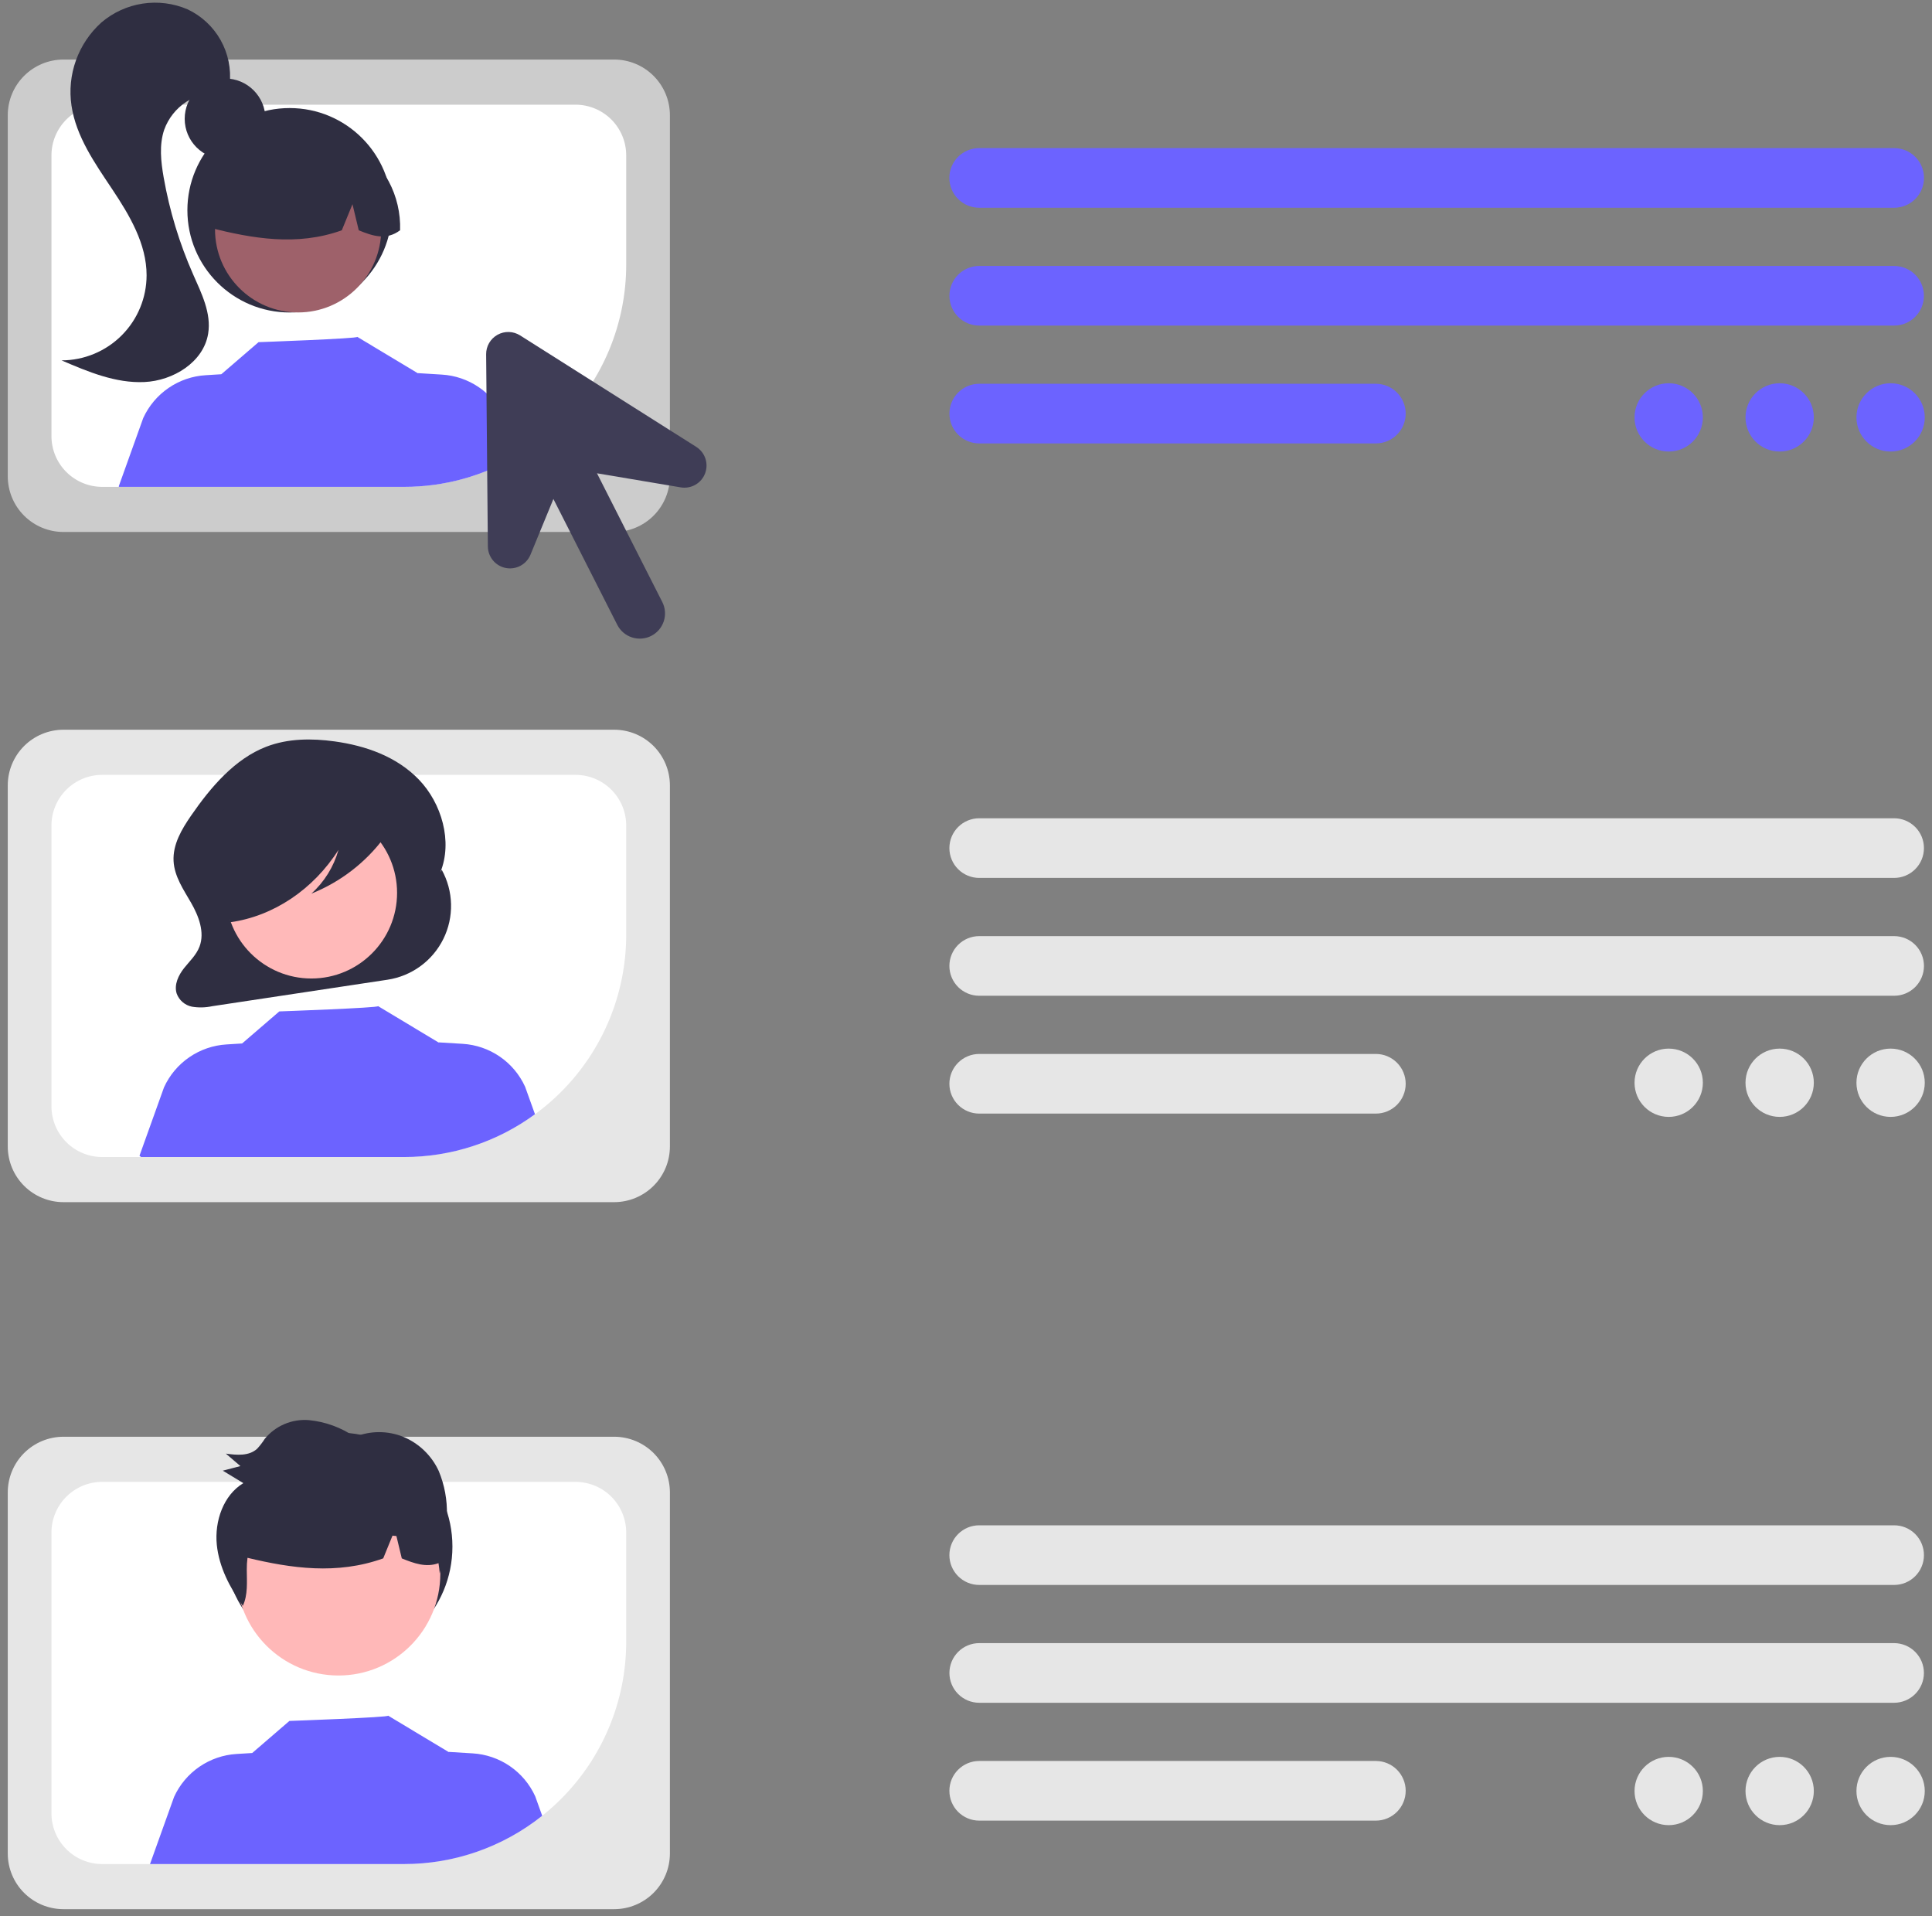 <svg width="120" height="119" viewBox="0 0 120 119" fill="none" xmlns="http://www.w3.org/2000/svg">
<rect x="0" y="0" width="120" height="119" fill="#808080" stroke="none"/>
<g clip-path="url(#clip0_32_770)">
<path d="M117.647 12.902H60.821C60.578 12.902 60.337 12.854 60.111 12.762C59.886 12.669 59.682 12.532 59.509 12.36C59.337 12.188 59.2 11.984 59.107 11.759C59.014 11.534 58.966 11.293 58.966 11.05C58.966 10.806 59.014 10.565 59.107 10.341C59.2 10.116 59.337 9.911 59.509 9.739C59.682 9.567 59.886 9.431 60.111 9.338C60.337 9.245 60.578 9.197 60.821 9.198H117.647C117.891 9.197 118.132 9.245 118.357 9.338C118.582 9.431 118.787 9.567 118.959 9.739C119.132 9.911 119.268 10.116 119.362 10.341C119.455 10.565 119.503 10.806 119.503 11.05C119.503 11.293 119.455 11.534 119.362 11.759C119.268 11.984 119.132 12.188 118.959 12.36C118.787 12.532 118.582 12.669 118.357 12.762C118.132 12.854 117.891 12.902 117.647 12.902Z" fill="#6C63FF"/>
<path d="M117.647 20.22H60.821C60.33 20.22 59.859 20.024 59.512 19.677C59.165 19.33 58.97 18.859 58.97 18.368C58.97 17.878 59.165 17.407 59.512 17.059C59.859 16.712 60.33 16.517 60.821 16.516H117.647C118.138 16.517 118.609 16.712 118.956 17.059C119.303 17.407 119.498 17.878 119.498 18.368C119.498 18.859 119.303 19.33 118.956 19.677C118.609 20.024 118.138 20.22 117.647 20.22Z" fill="#6C63FF"/>
<path d="M85.454 27.539H60.821C60.33 27.538 59.859 27.343 59.512 26.995C59.165 26.648 58.97 26.177 58.97 25.687C58.97 25.196 59.165 24.725 59.512 24.378C59.859 24.03 60.33 23.835 60.821 23.834H85.454C85.698 23.834 85.939 23.882 86.164 23.975C86.389 24.068 86.594 24.204 86.766 24.376C86.938 24.548 87.075 24.752 87.168 24.977C87.262 25.202 87.31 25.443 87.31 25.687C87.31 25.93 87.262 26.171 87.168 26.396C87.075 26.621 86.938 26.825 86.766 26.997C86.594 27.169 86.389 27.306 86.164 27.398C85.939 27.491 85.698 27.539 85.454 27.539Z" fill="#6C63FF"/>
<path d="M117.647 54.523H60.821C60.33 54.523 59.858 54.327 59.511 53.98C59.163 53.633 58.968 53.162 58.968 52.67C58.968 52.179 59.163 51.708 59.511 51.361C59.858 51.014 60.33 50.818 60.821 50.818H117.647C118.139 50.818 118.61 51.014 118.958 51.361C119.305 51.708 119.5 52.179 119.5 52.67C119.5 53.162 119.305 53.633 118.958 53.98C118.61 54.327 118.139 54.523 117.647 54.523Z" fill="#E6E6E6"/>
<path d="M117.647 61.841H60.821C60.33 61.841 59.858 61.646 59.511 61.299C59.163 60.951 58.968 60.48 58.968 59.989C58.968 59.498 59.163 59.027 59.511 58.679C59.858 58.332 60.33 58.137 60.821 58.137H117.647C118.139 58.137 118.61 58.332 118.958 58.679C119.305 59.027 119.501 59.498 119.501 59.989C119.501 60.48 119.305 60.951 118.958 61.299C118.61 61.646 118.139 61.841 117.647 61.841Z" fill="#E6E6E6"/>
<path d="M85.454 69.159H60.821C60.33 69.159 59.858 68.964 59.511 68.617C59.163 68.27 58.968 67.799 58.968 67.307C58.968 66.816 59.163 66.345 59.511 65.998C59.858 65.65 60.33 65.455 60.821 65.455H85.454C85.698 65.455 85.939 65.502 86.164 65.595C86.389 65.688 86.594 65.825 86.766 65.997C86.938 66.169 87.075 66.373 87.168 66.598C87.262 66.823 87.31 67.064 87.31 67.307C87.31 67.551 87.262 67.792 87.168 68.017C87.075 68.242 86.938 68.446 86.766 68.618C86.594 68.79 86.389 68.926 86.164 69.019C85.939 69.112 85.698 69.16 85.454 69.159Z" fill="#E6E6E6"/>
<path d="M117.647 98.432H60.821C60.578 98.432 60.337 98.384 60.112 98.291C59.887 98.198 59.683 98.061 59.511 97.889C59.339 97.717 59.202 97.513 59.109 97.288C59.016 97.064 58.968 96.823 58.968 96.58C58.968 96.336 59.016 96.096 59.109 95.871C59.202 95.646 59.339 95.442 59.511 95.27C59.683 95.098 59.887 94.962 60.112 94.868C60.337 94.775 60.578 94.728 60.821 94.728H117.647C117.891 94.728 118.132 94.775 118.356 94.868C118.581 94.962 118.786 95.098 118.958 95.27C119.13 95.442 119.266 95.646 119.359 95.871C119.452 96.096 119.5 96.336 119.5 96.58C119.5 96.823 119.452 97.064 119.359 97.288C119.266 97.513 119.13 97.717 118.958 97.889C118.786 98.061 118.581 98.198 118.356 98.291C118.132 98.384 117.891 98.432 117.647 98.432Z" fill="#E6E6E6"/>
<path d="M117.647 105.75H60.821C60.33 105.749 59.859 105.554 59.512 105.206C59.165 104.859 58.97 104.388 58.97 103.898C58.97 103.407 59.165 102.936 59.512 102.589C59.859 102.241 60.33 102.046 60.821 102.045H117.647C118.138 102.046 118.609 102.241 118.956 102.589C119.303 102.936 119.498 103.407 119.498 103.898C119.498 104.388 119.303 104.859 118.956 105.206C118.609 105.554 118.138 105.749 117.647 105.75Z" fill="#E6E6E6"/>
<path d="M85.454 113.069H60.821C60.33 113.069 59.858 112.873 59.511 112.526C59.163 112.179 58.968 111.708 58.968 111.216C58.968 110.725 59.163 110.254 59.511 109.907C59.858 109.559 60.33 109.364 60.821 109.364H85.454C85.698 109.364 85.939 109.412 86.164 109.505C86.389 109.597 86.594 109.734 86.766 109.906C86.938 110.078 87.075 110.282 87.168 110.507C87.262 110.732 87.31 110.973 87.31 111.216C87.31 111.46 87.262 111.701 87.168 111.926C87.075 112.151 86.938 112.355 86.766 112.527C86.594 112.699 86.389 112.835 86.164 112.928C85.939 113.021 85.698 113.069 85.454 113.069Z" fill="#E6E6E6"/>
<path d="M38.151 74.659H3.94C3.023 74.658 2.144 74.293 1.496 73.645C0.848 72.998 0.483 72.119 0.482 71.203V48.775C0.483 47.858 0.848 46.98 1.496 46.332C2.144 45.684 3.023 45.32 3.94 45.319H38.151C39.067 45.32 39.946 45.684 40.595 46.332C41.243 46.98 41.608 47.858 41.609 48.775V71.203C41.608 72.119 41.243 72.998 40.595 73.645C39.946 74.293 39.067 74.658 38.151 74.659Z" fill="#E6E6E6"/>
<path d="M35.746 48.122H6.346C5.511 48.122 4.71 48.454 4.12 49.044C3.529 49.634 3.197 50.433 3.196 51.268V68.71C3.197 69.544 3.529 70.344 4.12 70.934C4.71 71.524 5.511 71.856 6.346 71.857H25.093C28.753 71.854 32.261 70.399 34.848 67.814C37.436 65.228 38.891 61.722 38.895 58.065V51.268C38.894 50.434 38.562 49.634 37.972 49.044C37.381 48.454 36.581 48.123 35.746 48.122Z" fill="white"/>
<path d="M27.438 54.018L27.35 54.177C28.132 52.25 27.421 49.877 26.025 48.424C24.63 46.972 22.691 46.308 20.781 46.044C19.363 45.849 17.891 45.855 16.543 46.373C14.591 47.125 13.1 48.865 11.854 50.675C11.285 51.503 10.725 52.446 10.781 53.481C10.834 54.441 11.404 55.256 11.871 56.071C12.338 56.885 12.729 57.896 12.393 58.785C12.194 59.315 11.771 59.697 11.429 60.13C11.086 60.563 10.805 61.149 10.97 61.693C11.043 61.901 11.17 62.087 11.336 62.231C11.503 62.376 11.704 62.475 11.921 62.519C12.34 62.589 12.768 62.578 13.184 62.489L24.07 60.845C24.81 60.733 25.511 60.445 26.115 60.003C26.719 59.562 27.207 58.981 27.538 58.311C27.869 57.64 28.033 56.9 28.015 56.152C27.998 55.405 27.799 54.673 27.438 54.018Z" fill="#2F2E41"/>
<path d="M19.34 60.769C22.28 60.769 24.663 58.388 24.663 55.45C24.663 52.513 22.28 50.131 19.34 50.131C16.401 50.131 14.018 52.513 14.018 55.45C14.018 58.388 16.401 60.769 19.34 60.769Z" fill="#FFB9B9"/>
<path d="M33.229 69.199C30.87 70.929 28.02 71.86 25.093 71.857H8.761C8.728 71.83 8.697 71.804 8.664 71.776L10.187 67.528C10.531 66.774 11.074 66.127 11.758 65.658C12.442 65.189 13.241 64.914 14.069 64.864L15.038 64.804L17.349 62.813C17.349 62.813 23.575 62.591 23.483 62.484L27.254 64.751L27.251 64.736L28.733 64.826C29.561 64.876 30.36 65.151 31.044 65.62C31.728 66.089 32.271 66.736 32.615 67.491L33.229 69.199Z" fill="#6C63FF"/>
<path d="M24.389 50.514C24.251 49.787 23.51 49.455 22.875 49.294C21.032 48.824 19.116 48.719 17.233 48.985C15.861 49.18 14.456 49.611 13.46 50.682C12.657 51.583 12.202 52.742 12.177 53.948C12.136 54.669 12.298 55.388 12.643 56.023C12.797 56.319 13.026 56.569 13.306 56.75C13.587 56.93 13.909 57.035 14.243 57.053L14.306 57.275C16.979 56.903 19.461 55.242 21.024 52.779C20.731 53.825 20.147 54.768 19.34 55.498C21.144 54.776 22.712 53.568 23.87 52.008C24.186 51.589 24.493 51.066 24.389 50.514Z" fill="#2F2E41"/>
<path d="M38.151 33.038H3.94C3.023 33.037 2.144 32.673 1.496 32.025C0.848 31.377 0.483 30.498 0.482 29.582V7.154C0.483 6.238 0.848 5.359 1.496 4.712C2.144 4.064 3.023 3.699 3.94 3.698H38.151C39.067 3.699 39.946 4.064 40.595 4.712C41.243 5.359 41.608 6.238 41.609 7.154V29.582C41.608 30.498 41.243 31.377 40.595 32.025C39.946 32.673 39.067 33.037 38.151 33.038Z" fill="#CCCCCC"/>
<path d="M35.746 6.501H6.346C5.511 6.502 4.71 6.834 4.12 7.423C3.53 8.013 3.197 8.813 3.196 9.647V27.089C3.197 27.923 3.529 28.723 4.12 29.313C4.71 29.903 5.511 30.235 6.346 30.237H25.093C28.753 30.234 32.261 28.78 34.849 26.194C37.437 23.608 38.892 20.102 38.895 16.445V9.647C38.894 8.813 38.562 8.013 37.972 7.423C37.381 6.834 36.581 6.502 35.746 6.501Z" fill="white"/>
<path d="M13.979 9.885C15.364 9.885 16.486 8.763 16.486 7.379C16.486 5.995 15.364 4.874 13.979 4.874C12.594 4.874 11.472 5.995 11.472 7.379C11.472 8.763 12.594 9.885 13.979 9.885Z" fill="#2F2E41"/>
<path d="M17.991 19.406C21.499 19.406 24.342 16.564 24.342 13.058C24.342 9.553 21.499 6.711 17.991 6.711C14.483 6.711 11.639 9.553 11.639 13.058C11.639 16.564 14.483 19.406 17.991 19.406Z" fill="#2F2E41"/>
<path d="M18.516 19.404C21.367 19.404 23.678 17.095 23.678 14.246C23.678 11.397 21.367 9.088 18.516 9.088C15.666 9.088 13.355 11.397 13.355 14.246C13.355 17.095 15.666 19.404 18.516 19.404Z" fill="#9E616A"/>
<path d="M22.021 8.988C21.117 8.437 20.081 8.139 19.022 8.125C17.963 8.111 16.919 8.382 16.001 8.909C15.082 9.436 14.322 10.2 13.8 11.121C13.278 12.042 13.013 13.086 13.033 14.145C15.663 14.804 18.426 15.309 21.23 14.302L21.893 12.682L22.283 14.303C23.137 14.652 23.994 14.948 24.85 14.3C24.885 13.245 24.642 12.199 24.146 11.267C23.649 10.334 22.917 9.549 22.021 8.988Z" fill="#2F2E41"/>
<path d="M11.645 0.577C10.764 0.202 9.797 0.08 8.851 0.226C7.905 0.371 7.019 0.779 6.292 1.401C5.582 2.042 5.041 2.848 4.718 3.748C4.395 4.648 4.3 5.614 4.441 6.56C4.725 8.484 5.895 10.14 6.974 11.758C8.053 13.377 9.106 15.15 9.105 17.095C9.104 18.495 8.548 19.838 7.558 20.829C6.567 21.82 5.224 22.378 3.823 22.381C5.468 23.088 7.184 23.81 8.973 23.726C10.762 23.642 12.637 22.493 12.928 20.727C13.139 19.455 12.514 18.215 11.993 17.035C11.145 15.113 10.531 13.095 10.167 11.026C9.993 10.039 9.879 9 10.201 8.051C10.458 7.347 10.934 6.744 11.559 6.331C12.185 5.919 12.926 5.718 13.675 5.758L14.266 5.227C14.367 4.275 14.169 3.317 13.699 2.483C13.229 1.65 12.511 0.984 11.645 0.577Z" fill="#2F2E41"/>
<path d="M32.169 28.281C30.032 29.564 27.586 30.24 25.093 30.237H7.4L7.372 30.213L8.895 25.964C9.24 25.21 9.783 24.564 10.467 24.095C11.151 23.625 11.95 23.351 12.778 23.302L13.747 23.242L16.058 21.25C16.058 21.25 22.283 21.027 22.191 20.92L25.962 23.187L25.959 23.173L27.442 23.264C28.27 23.313 29.069 23.587 29.753 24.056C30.437 24.526 30.98 25.172 31.324 25.927L32.169 28.281Z" fill="#6C63FF"/>
<path d="M38.151 118.568H3.94C3.023 118.567 2.144 118.202 1.496 117.555C0.848 116.907 0.483 116.028 0.482 115.112V92.684C0.483 91.768 0.848 90.889 1.496 90.241C2.144 89.594 3.023 89.229 3.94 89.228H38.151C39.067 89.229 39.946 89.594 40.595 90.241C41.243 90.889 41.608 91.768 41.609 92.684V115.112C41.608 116.028 41.243 116.907 40.595 117.555C39.946 118.202 39.067 118.567 38.151 118.568Z" fill="#E6E6E6"/>
<path d="M35.746 92.03H6.346C5.511 92.031 4.71 92.363 4.12 92.953C3.529 93.542 3.197 94.342 3.196 95.176V112.618C3.197 113.453 3.529 114.253 4.12 114.843C4.71 115.433 5.511 115.765 6.346 115.766H25.093C28.753 115.762 32.261 114.308 34.848 111.722C37.436 109.137 38.891 105.631 38.895 101.974V95.176C38.894 94.342 38.562 93.543 37.972 92.953C37.381 92.363 36.581 92.031 35.746 92.03Z" fill="white"/>
<path d="M21.02 103.126C24.931 103.126 28.101 99.958 28.101 96.049C28.101 92.141 24.931 88.972 21.02 88.972C17.109 88.972 13.938 92.141 13.938 96.049C13.938 99.958 17.109 103.126 21.02 103.126Z" fill="#2F2E41"/>
<path d="M21.023 104.056C24.517 104.056 27.349 101.225 27.349 97.734C27.349 94.242 24.517 91.412 21.023 91.412C17.529 91.412 14.697 94.242 14.697 97.734C14.697 101.225 17.529 104.056 21.023 104.056Z" fill="#FFB8B8"/>
<path d="M33.677 112.767C31.239 114.711 28.212 115.769 25.093 115.766H9.317L10.813 111.594C11.158 110.839 11.701 110.193 12.385 109.723C13.069 109.254 13.867 108.979 14.696 108.929L15.665 108.87L17.975 106.878C17.975 106.878 24.201 106.656 24.109 106.55L27.88 108.817L27.877 108.801L29.359 108.892C30.188 108.942 30.986 109.216 31.67 109.685C32.354 110.155 32.898 110.801 33.242 111.556L33.677 112.767Z" fill="#6C63FF"/>
<path d="M27.697 95.517C27.741 95.045 27.762 94.571 27.758 94.097C27.784 93.159 27.612 92.227 27.253 91.36C26.813 90.4 26.027 89.641 25.052 89.234C24.085 88.844 23.005 88.845 22.039 89.236C21.189 88.652 20.205 88.294 19.178 88.195C18.664 88.154 18.147 88.238 17.672 88.439C17.197 88.641 16.778 88.954 16.45 89.352C16.31 89.572 16.15 89.779 15.974 89.971C15.468 90.439 14.7 90.371 14.028 90.276C14.33 90.534 14.631 90.792 14.932 91.05C14.568 91.145 14.203 91.24 13.838 91.335C14.264 91.594 14.69 91.852 15.115 92.109C13.879 92.851 13.318 94.468 13.466 95.938C13.607 97.329 14.278 98.601 15.082 99.731C15.402 99.055 15.333 98.247 15.328 97.486C15.325 97.239 15.34 96.992 15.373 96.747C18.088 97.398 20.925 97.815 23.802 96.782L24.379 95.37C24.46 95.378 24.541 95.386 24.622 95.395L24.956 96.783C25.715 97.093 26.475 97.364 27.235 97.079C27.272 97.294 27.294 97.513 27.311 97.723C27.377 97.472 27.433 97.218 27.484 96.963C27.585 96.91 27.681 96.848 27.772 96.78C27.79 96.357 27.765 95.934 27.697 95.517Z" fill="#2F2E41"/>
<path d="M103.646 28.043C104.818 28.043 105.768 27.094 105.768 25.922C105.768 24.751 104.818 23.802 103.646 23.802C102.474 23.802 101.524 24.751 101.524 25.922C101.524 27.094 102.474 28.043 103.646 28.043Z" fill="#6C63FF"/>
<path d="M110.538 28.043C111.71 28.043 112.66 27.094 112.66 25.922C112.66 24.751 111.71 23.802 110.538 23.802C109.366 23.802 108.416 24.751 108.416 25.922C108.416 27.094 109.366 28.043 110.538 28.043Z" fill="#6C63FF"/>
<path d="M117.429 28.043C118.601 28.043 119.551 27.094 119.551 25.922C119.551 24.751 118.601 23.802 117.429 23.802C116.257 23.802 115.307 24.751 115.307 25.922C115.307 27.094 116.257 28.043 117.429 28.043Z" fill="#6C63FF"/>
<path d="M103.646 69.364C104.818 69.364 105.768 68.415 105.768 67.243C105.768 66.072 104.818 65.123 103.646 65.123C102.474 65.123 101.524 66.072 101.524 67.243C101.524 68.415 102.474 69.364 103.646 69.364Z" fill="#E6E6E6"/>
<path d="M110.538 69.364C111.71 69.364 112.66 68.415 112.66 67.243C112.66 66.072 111.71 65.123 110.538 65.123C109.366 65.123 108.416 66.072 108.416 67.243C108.416 68.415 109.366 69.364 110.538 69.364Z" fill="#E6E6E6"/>
<path d="M117.429 69.364C118.601 69.364 119.551 68.415 119.551 67.243C119.551 66.072 118.601 65.123 117.429 65.123C116.257 65.123 115.307 66.072 115.307 67.243C115.307 68.415 116.257 69.364 117.429 69.364Z" fill="#E6E6E6"/>
<path d="M103.646 113.35C104.818 113.35 105.768 112.401 105.768 111.23C105.768 110.058 104.818 109.109 103.646 109.109C102.474 109.109 101.524 110.058 101.524 111.23C101.524 112.401 102.474 113.35 103.646 113.35Z" fill="#E6E6E6"/>
<path d="M110.538 113.35C111.71 113.35 112.66 112.401 112.66 111.23C112.66 110.058 111.71 109.109 110.538 109.109C109.366 109.109 108.416 110.058 108.416 111.23C108.416 112.401 109.366 113.35 110.538 113.35Z" fill="#E6E6E6"/>
<path d="M117.429 113.35C118.601 113.35 119.551 112.401 119.551 111.23C119.551 110.058 118.601 109.109 117.429 109.109C116.257 109.109 115.307 110.058 115.307 111.23C115.307 112.401 116.257 113.35 117.429 113.35Z" fill="#E6E6E6"/>
<path d="M43.244 27.752L32.306 20.831C32.097 20.699 31.856 20.625 31.609 20.618C31.362 20.611 31.117 20.671 30.901 20.791C30.686 20.911 30.506 21.087 30.381 21.301C30.257 21.514 30.193 21.757 30.195 22.004L30.302 33.938C30.305 34.255 30.418 34.562 30.621 34.805C30.824 35.049 31.105 35.215 31.417 35.275C31.729 35.335 32.052 35.286 32.331 35.135C32.61 34.984 32.829 34.742 32.95 34.448L34.373 30.989L38.341 38.807C38.529 39.177 38.857 39.457 39.252 39.585C39.647 39.714 40.077 39.681 40.447 39.493C40.818 39.305 41.098 38.978 41.228 38.584C41.357 38.189 41.325 37.76 41.137 37.389L37.079 29.393L42.28 30.268C42.593 30.321 42.915 30.264 43.191 30.106C43.467 29.949 43.679 29.701 43.793 29.404C43.906 29.108 43.914 28.782 43.814 28.48C43.714 28.179 43.512 27.922 43.244 27.752Z" fill="#3F3D56"/>
</g>
<defs>
<clipPath id="clip0_32_770">
<rect width="120" height="119" fill="white"/>
</clipPath>
</defs>
</svg>
